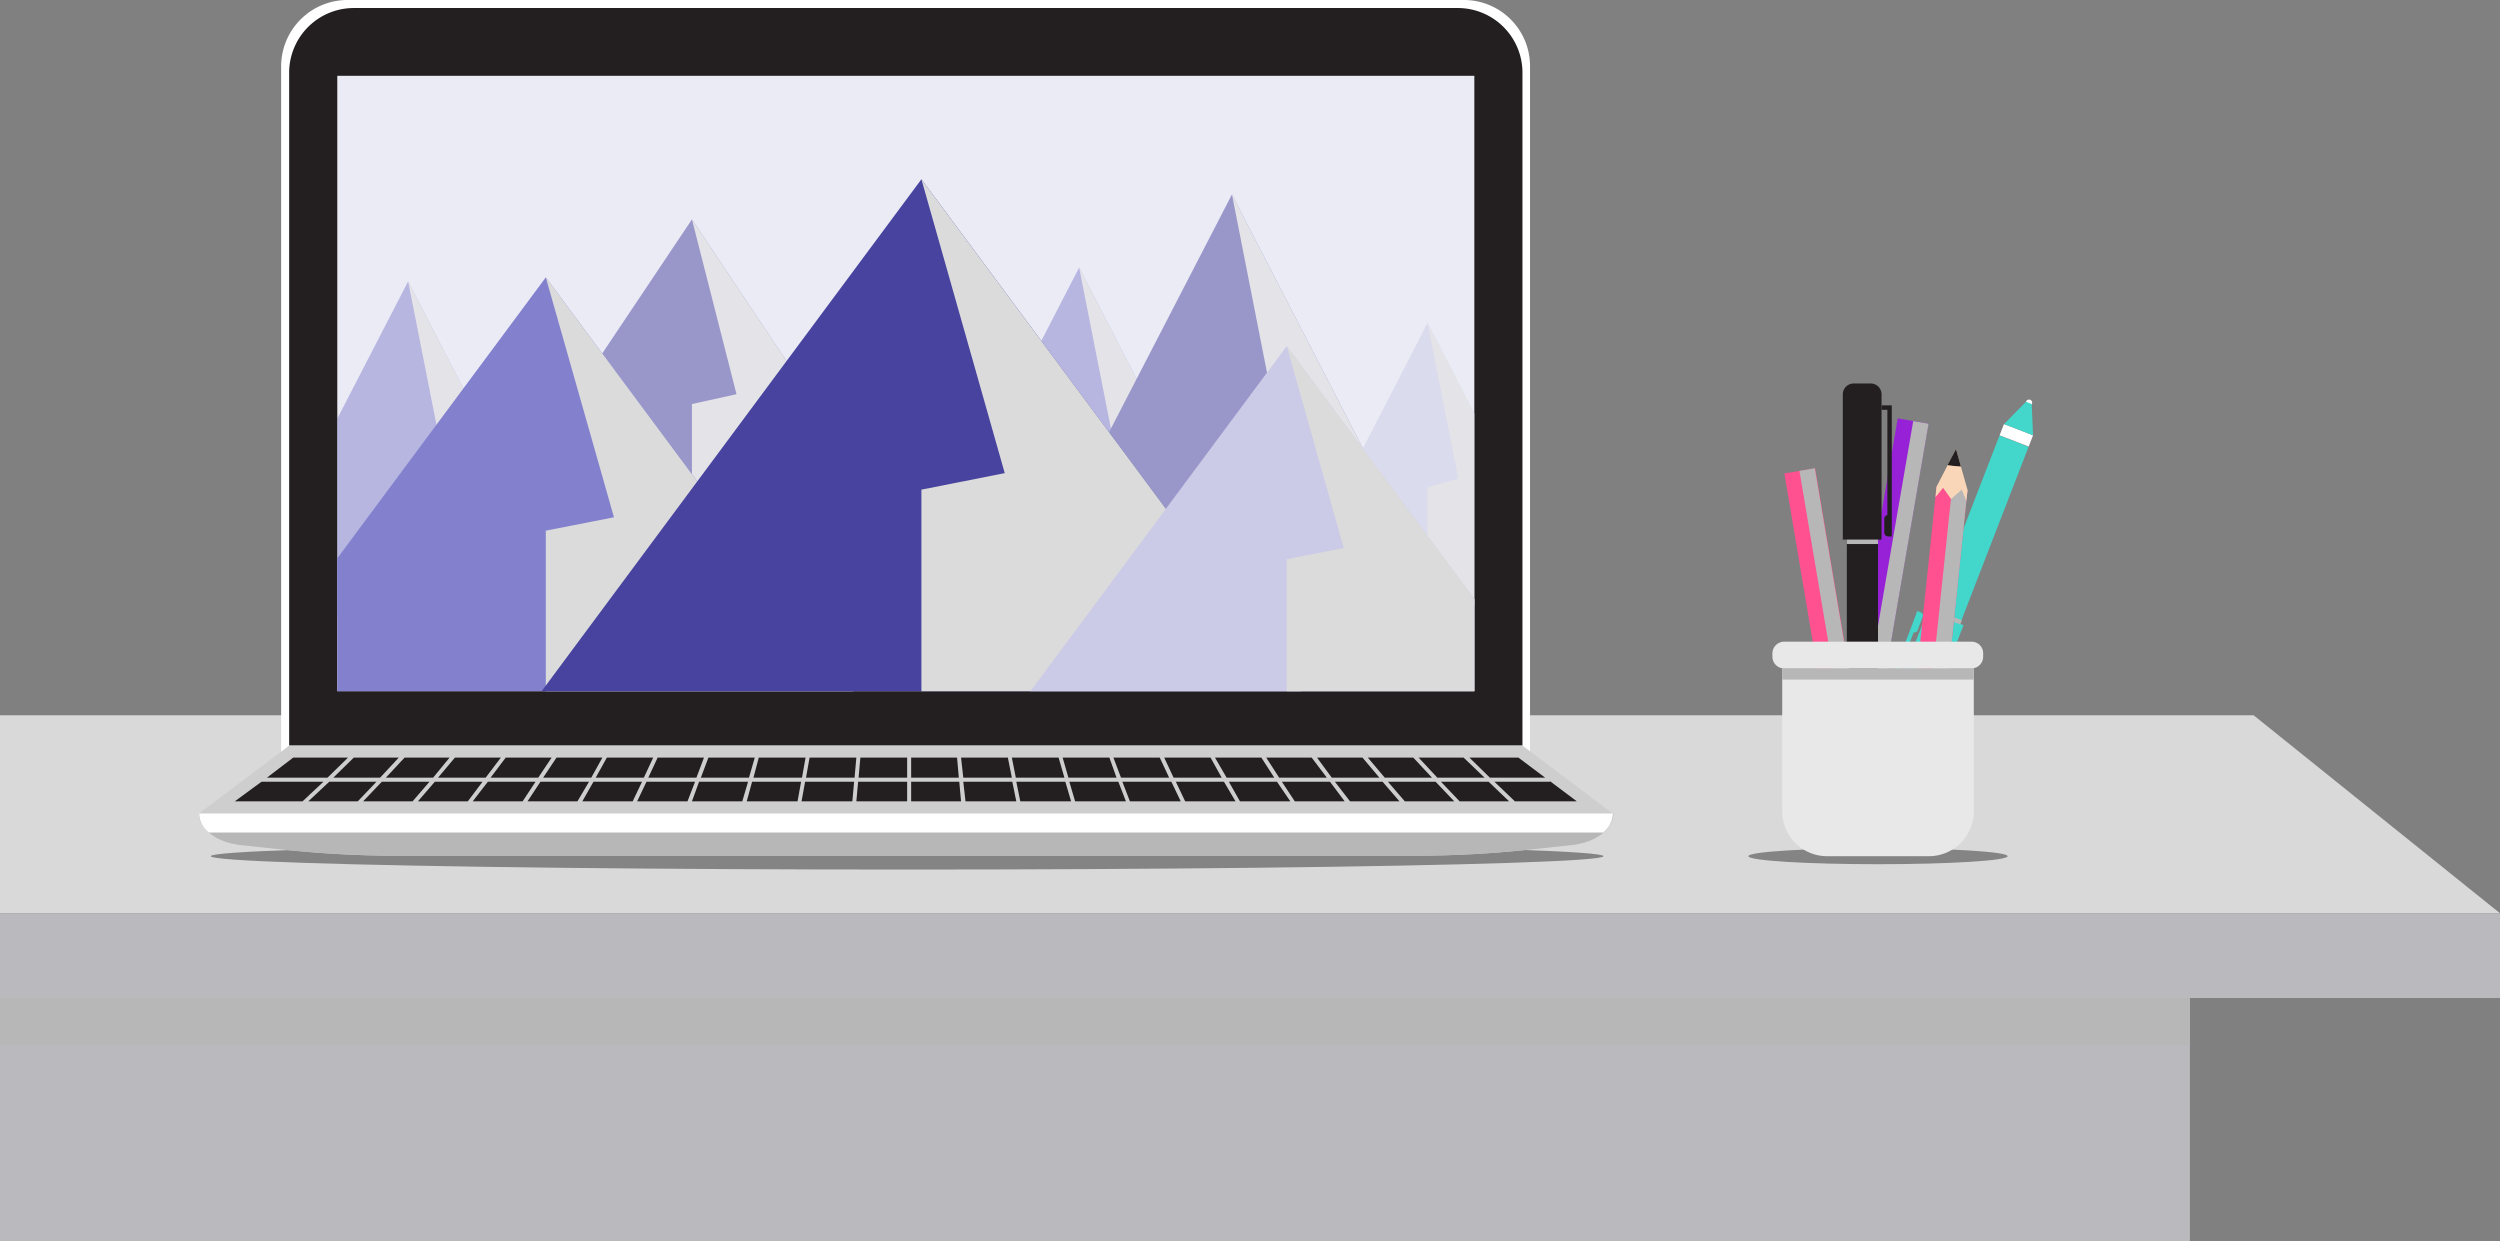 <svg id="Group_2" data-name="Group 2" xmlns="http://www.w3.org/2000/svg" xmlns:xlink="http://www.w3.org/1999/xlink" viewBox="0 0 501 248.7">
  <rect x="0" y="0" width="501" height="248.7" fill="#808080" stroke="none"/>
  <defs>
    <style>
      .cls-1 {
        fill: #d9d9da;
      }

      .cls-2 {
        fill: #848484;
      }

      .cls-3 {
        fill: #9721d6;
      }

      .cls-4 {
        fill: #b7b7b7;
      }

      .cls-5 {
        fill: #f9d6b7;
      }

      .cls-6 {
        fill: #231f20;
      }

      .cls-7 {
        fill: #cececf;
      }

      .cls-8 {
        fill: #3a3436;
      }

      .cls-9 {
        fill: #fff;
      }

      .cls-10 {
        fill: #43d6cb;
      }

      .cls-11 {
        fill: #ff508f;
      }

      .cls-12 {
        fill: #ebebf5;
      }

      .cls-13 {
        opacity: 0.5;
      }

      .cls-13, .cls-18 {
        clip-path: url(#clip-path);
      }

      .cls-14 {
        fill: #8381ce;
      }

      .cls-15 {
        fill: #dbdbdb;
      }

      .cls-16 {
        fill: #47439e;
      }

      .cls-17 {
        fill: #cccbe7;
      }

      .cls-19 {
        fill: #bababe;
      }

      .cls-20 {
        fill: #e8e8e8;
      }
    </style>
    <clipPath id="clip-path">
      <rect id="Rectangle_2" data-name="Rectangle 2" width="227.865" height="123.322"/>
    </clipPath>
  </defs>
  <path id="XMLID_194_" class="cls-1" d="M501,200.078H0V160.4H451.623Z" transform="translate(0 -17.06)"/>
  <ellipse id="XMLID_193_" class="cls-2" cx="139.559" cy="2.681" rx="139.559" ry="2.681" transform="translate(42.234 168.898)"/>
  <ellipse id="XMLID_178_" class="cls-2" cx="25.983" cy="1.609" rx="25.983" ry="1.609" transform="translate(350.37 169.97)"/>
  <g id="XMLID_121_" transform="translate(370.575 83.842)">
    <path id="XMLID_177_" class="cls-3" d="M0,0H6.25l.007,51.294H.007Z" transform="translate(9.732 0) rotate(9.77)"/>
    <path id="XMLID_124_" class="cls-4" d="M0,0H3.125l.007,51.294H.007Z" transform="translate(12.834 0.537) rotate(9.77)"/>
    <path id="XMLID_123_" class="cls-5" d="M416.2,150.155l1.786,8.4,4.375-7.328.357-2.055-1.518,1.877-1.518-2.413-2.143,1.787-.982-2.323Z" transform="translate(-415.155 -99.593)"/>
    <path id="XMLID_122_" class="cls-6" d="M418.1,159.375l1.875-3.128-1.339-.268a6.886,6.886,0,0,0-1.339-.179Z" transform="translate(-415.272 -100.412)"/>
  </g>
  <g id="XMLID_113_" transform="translate(369.299 76.853)">
    <ellipse id="XMLID_120_" class="cls-7" cx="0.625" cy="0.626" rx="0.625" ry="0.626" transform="translate(3.304 77.032)"/>
    <rect id="XMLID_119_" class="cls-6" width="6.25" height="62.912" transform="translate(0.804 6.524)"/>
    <path id="XMLID_118_" class="cls-6" d="M421.368,117.277H413.6V88.145A2.174,2.174,0,0,1,415.743,86h3.482a2.174,2.174,0,0,1,2.143,2.145v29.133Z" transform="translate(-413.6 -86)"/>
    <rect id="XMLID_117_" class="cls-4" width="6.25" height="0.894" transform="translate(0.804 31.277)"/>
    <path id="XMLID_116_" class="cls-6" d="M422.3,90.9v.894h1.161v21.09a.758.758,0,0,0-.625.715v2.77a.8.8,0,0,0,.8.8h.714V90.9Z" transform="translate(-414.532 -86.521)"/>
    <rect id="XMLID_115_" class="cls-8" width="6.25" height="2.413" transform="translate(0.804 69.436)"/>
    <path id="XMLID_114_" class="cls-6" d="M418.161,172.209l2.589-5.809H414.5l2.5,5.809Z" transform="translate(-413.696 -94.551)"/>
  </g>
  <g id="XMLID_105_" transform="translate(374.745 80.07)">
    <ellipse id="XMLID_112_" class="cls-9" cx="0.625" cy="0.626" rx="0.625" ry="0.626" transform="translate(31.251)"/>
    <path id="XMLID_111_" class="cls-10" d="M0,0,6.251,0l.018,62.905-6.251,0Z" transform="translate(9.083 68.137) rotate(-158.832)"/>
    <path id="XMLID_110_" class="cls-10" d="M431.312,137.1l7.232,2.77-10.536,27.167a2.225,2.225,0,0,1-2.768,1.251l-3.3-1.251a2.228,2.228,0,0,1-1.25-2.77Z" transform="translate(-419.794 -94.652)"/>
    <path id="XMLID_109_" class="cls-4" d="M0,0,6.251,0V.9L0,.894Z" transform="translate(18.085 45.069) rotate(-158.832)"/>
    <path id="XMLID_108_" class="cls-10" d="M421.575,162.2l.357-.8-1.071-.447,7.59-19.66a.639.639,0,0,0,.8-.447l.982-2.592a.676.676,0,0,0-.446-.983l-.625-.268-.446,1.251-1.071,2.86L419.7,161.575Z" transform="translate(-419.7 -94.641)"/>
    <path id="XMLID_107_" class="cls-9" d="M0,0,6.251,0V2.414L0,2.413Z" transform="translate(31.805 9.417) rotate(-158.832)"/>
    <path id="XMLID_106_" class="cls-10" d="M454.175,90.1,449.8,94.568l5.8,2.234-.268-6.255Z" transform="translate(-422.924 -89.653)"/>
  </g>
  <g id="XMLID_100_" transform="translate(356.578 93.838)">
    <path id="XMLID_104_" class="cls-11" d="M1.007.128h6.25L7.251,51.421H1Z" transform="translate(0 1.082) rotate(-9.573)"/>
    <path id="XMLID_103_" class="cls-4" d="M1.006.073H4.131L4.124,51.366H1Z" transform="translate(3.024 0.619) rotate(-9.573)"/>
    <path id="XMLID_102_" class="cls-5" d="M409.957,162.428l4.375,7.328,1.786-8.4-.357-2.055-.8,2.234-2.322-1.7L411.3,162.16l-1.7-1.787Z" transform="translate(-400.451 -110.781)"/>
    <path id="XMLID_101_" class="cls-6" d="M414.664,170.575l.714-3.575c-.446.089-.893.089-1.339.179l-1.339.268Z" transform="translate(-400.783 -111.6)"/>
  </g>
  <g id="XMLID_95_" transform="translate(382.09 89.99)">
    <path id="XMLID_99_" class="cls-11" d="M0,0H6.25l0,51.294H0Z" transform="matrix(0.995, 0.104, -0.104, 0.995, 5.976, 7.6)"/>
    <path id="XMLID_98_" class="cls-4" d="M0,0H3.125l0,51.294H0Z" transform="matrix(0.995, 0.104, -0.104, 0.995, 9.091, 7.942)"/>
    <path id="XMLID_97_" class="cls-5" d="M434.579,108.3l3.929-7.6,2.322,8.221-.268,2.145-.893-2.234-2.143,1.877-1.607-2.234-1.518,1.877Z" transform="translate(-428.619 -100.7)"/>
    <path id="XMLID_96_" class="cls-6" d="M438.8,100.7l.982,3.485c-.446,0-.893-.089-1.339-.089-.446-.089-.893-.089-1.339-.179Z" transform="translate(-428.908 -100.7)"/>
  </g>
  <g id="XMLID_8_" transform="translate(39.912)">
    <path id="XMLID_94_" class="cls-7" d="M186.312,182.4H44.7c0,3.128,3.482,5.809,8.3,6.345l7.5.8a215.161,215.161,0,0,0,24.019,1.34H288.28a215.161,215.161,0,0,0,24.019-1.34l7.5-.8c4.822-.536,8.3-3.217,8.3-6.345H186.312Z" transform="translate(-44.7 -19.4)"/>
    <path id="XMLID_93_" class="cls-9" d="M63.1,151.025V13.226A13.306,13.306,0,0,1,76.315,0H300.162a13.248,13.248,0,0,1,13.215,13.226v137.8Z" transform="translate(-46.671)"/>
    <path id="XMLID_92_" class="cls-6" d="M299.1,1.8H77.847A12.962,12.962,0,0,0,64.9,14.758v134.85H312.052V14.758A12.962,12.962,0,0,0,299.1,1.8Z" transform="translate(-46.864 -0.191)"/>
    <path id="XMLID_91_" class="cls-7" d="M309.888,167.2H62.736L44.7,180.783H327.924Z" transform="translate(-44.7 -17.783)"/>
    <rect id="XMLID_90_" class="cls-12" width="227.865" height="123.322" transform="translate(27.68 15.192)"/>
    <g id="XMLID_62_" transform="translate(27.68 15.192)">
      <g id="XMLID_83_" class="cls-13">
        <path id="XMLID_89_" class="cls-14" d="M238.033,60,203.3,127.291h69.467Z" transform="translate(-89.367 -21.573)"/>
        <path id="XMLID_88_" class="cls-15" d="M276.933,127.291,242.2,60l7.322,37.086L242.2,99.141v28.15Z" transform="translate(-93.534 -21.573)"/>
        <path id="XMLID_87_" class="cls-16" d="M271.391,43.6,228.8,125.994h85.092Z" transform="translate(-92.099 -19.829)"/>
        <path id="XMLID_86_" class="cls-15" d="M319,125.994,276.5,43.6,285.429,89,276.5,91.5v34.495Z" transform="translate(-97.208 -19.829)"/>
        <path id="XMLID_85_" class="cls-17" d="M316.9,72.4l-29.2,56.657h58.395Z" transform="translate(-98.408 -22.892)"/>
        <path id="XMLID_84_" class="cls-15" d="M349.6,129.057,320.4,72.4l6.161,31.188-6.161,1.787v23.681Z" transform="translate(-101.91 -22.892)"/>
      </g>
      <g id="XMLID_71_" class="cls-13">
        <path id="XMLID_82_" class="cls-14" d="M87.433,63.1,52.7,130.391h69.467Z" transform="translate(-73.236 -21.903)"/>
        <path id="XMLID_81_" class="cls-15" d="M126.333,130.391,91.6,63.1l7.322,37.086L91.6,102.241v28.15Z" transform="translate(-77.403 -21.903)"/>
        <g id="Group_1" data-name="Group 1" transform="translate(28.483 28.775)">
          <path id="XMLID_80_" class="cls-16" d="M150.191,49.2,107.6,112.827h85.092Z" transform="translate(-107.6 -49.2)"/>
          <path id="XMLID_79_" class="cls-15" d="M197.8,112.827,155.3,49.2l8.929,35.031L155.3,86.2v26.63Z" transform="translate(-112.709 -49.2)"/>
        </g>
        <path id="XMLID_78_" class="cls-17" d="M181.5,72.4l-29.2,56.657h58.484Z" transform="translate(-83.905 -22.892)"/>
        <path id="XMLID_72_" class="cls-15" d="M214.287,129.057,185,72.4l6.161,31.188L185,105.375v23.681Z" transform="translate(-87.407 -22.892)"/>
      </g>
      <g id="XMLID_64_" class="cls-18">
        <path id="XMLID_70_" class="cls-14" d="M114.734,62.2,50,149.419H179.469Z" transform="translate(-72.947 -21.807)"/>
        <path id="XMLID_69_" class="cls-15" d="M187.234,149.419,122.5,62.2l13.661,48.078L122.5,112.959v36.461Z" transform="translate(-80.713 -21.807)"/>
        <path id="XMLID_68_" class="cls-16" d="M197.289,40.2,118,147.079H276.577Z" transform="translate(-80.231 -19.468)"/>
        <path id="XMLID_67_" class="cls-15" d="M286.089,147.079,206.8,40.2l16.7,58.891L206.8,102.4v44.682Z" transform="translate(-89.742 -19.468)"/>
        <path id="XMLID_66_" class="cls-17" d="M282.255,77.6,227.7,151.057H336.722Z" transform="translate(-91.981 -23.445)"/>
        <path id="XMLID_65_" class="cls-15" d="M343.266,151.057,288.8,77.6l11.429,40.482L288.8,120.316v30.741Z" transform="translate(-98.525 -23.445)"/>
      </g>
    </g>
    <path id="XMLID_59_" class="cls-4" d="M186.312,182.4H44.7c0,3.128,3.482,5.809,8.3,6.345l7.5.8a215.161,215.161,0,0,0,24.019,1.34H288.28a215.161,215.161,0,0,0,24.019-1.34l7.5-.8c4.822-.536,8.3-3.217,8.3-6.345H186.312Z" transform="translate(-44.7 -19.4)"/>
    <path id="XMLID_58_" class="cls-9" d="M46.664,186.243H326.049a5.1,5.1,0,0,0,1.964-3.843H44.7A5.1,5.1,0,0,0,46.664,186.243Z" transform="translate(-44.7 -19.4)"/>
    <g id="XMLID_9_" transform="translate(7.143 151.829)">
      <path id="XMLID_57_" class="cls-6" d="M133.7,173.921h9.643l1.875-4.021h-9.286Z" transform="translate(-61.376 -169.9)"/>
      <path id="XMLID_56_" class="cls-6" d="M121.9,173.921h9.643l2.232-4.021h-9.2Z" transform="translate(-60.112 -169.9)"/>
      <path id="XMLID_55_" class="cls-6" d="M190.99,169.9h-9.375l-.714,4.021h9.732Z" transform="translate(-66.432 -169.9)"/>
      <path id="XMLID_54_" class="cls-6" d="M145.5,173.921h9.643l1.518-4.021h-9.286Z" transform="translate(-62.64 -169.9)"/>
      <path id="XMLID_53_" class="cls-6" d="M157.3,173.921h9.643L168.1,169.9h-9.286Z" transform="translate(-63.904 -169.9)"/>
      <path id="XMLID_52_" class="cls-6" d="M179.547,169.9h-9.375l-1.071,4.021h9.732Z" transform="translate(-65.168 -169.9)"/>
      <path id="XMLID_51_" class="cls-6" d="M98.3,173.921h9.554l3.036-4.021h-9.2Z" transform="translate(-57.584 -169.9)"/>
      <path id="XMLID_50_" class="cls-6" d="M74.8,173.921h9.375l3.75-4.021H78.907Z" transform="translate(-55.067 -169.9)"/>
      <path id="XMLID_49_" class="cls-6" d="M110.1,173.921h9.554l2.679-4.021h-9.2Z" transform="translate(-58.848 -169.9)"/>
      <path id="XMLID_48_" class="cls-6" d="M69.2,179.232h9.911l3.75-3.932H73.4Z" transform="translate(-54.467 -170.474)"/>
      <path id="XMLID_47_" class="cls-6" d="M192.7,173.921h9.732V169.9h-9.375Z" transform="translate(-67.696 -169.9)"/>
      <path id="XMLID_46_" class="cls-6" d="M86.6,173.921h9.465l3.3-4.021H90.35Z" transform="translate(-56.331 -169.9)"/>
      <path id="XMLID_45_" class="cls-6" d="M251.418,173.921h9.643l-1.875-4.021H249.9Z" transform="translate(-73.822 -169.9)"/>
      <path id="XMLID_44_" class="cls-6" d="M286.789,173.921h9.554l-3.036-4.021H284.2Z" transform="translate(-77.496 -169.9)"/>
      <path id="XMLID_43_" class="cls-6" d="M298.547,173.921H308.1l-3.393-4.021H295.6Z" transform="translate(-78.717 -169.9)"/>
      <path id="XMLID_42_" class="cls-6" d="M310.393,173.921h9.465l-3.75-4.021H307Z" transform="translate(-79.938 -169.9)"/>
      <path id="XMLID_41_" class="cls-6" d="M275.022,173.921h9.554l-2.589-4.021H272.7Z" transform="translate(-76.264 -169.9)"/>
      <path id="XMLID_40_" class="cls-6" d="M331.615,173.921l-4.2-4.021H318.4l3.75,4.021Z" transform="translate(-81.159 -169.9)"/>
      <path id="XMLID_39_" class="cls-6" d="M216.146,173.921h9.732l-.8-4.021H215.7Z" transform="translate(-70.159 -169.9)"/>
      <path id="XMLID_38_" class="cls-6" d="M227.9,173.921h9.732l-1.161-4.021H227.1Z" transform="translate(-71.38 -169.9)"/>
      <path id="XMLID_37_" class="cls-6" d="M204.5,173.921h9.554L213.7,169.9h-9.2Z" transform="translate(-68.959 -169.9)"/>
      <path id="XMLID_36_" class="cls-6" d="M239.661,173.921H249.3l-1.429-4.021H238.5Z" transform="translate(-72.601 -169.9)"/>
      <path id="XMLID_35_" class="cls-6" d="M263.175,173.921h9.643l-2.232-4.021H261.3Z" transform="translate(-75.043 -169.9)"/>
      <path id="XMLID_34_" class="cls-6" d="M94.8,175.3H85.25l-3.75,3.932h9.911Z" transform="translate(-55.785 -170.474)"/>
      <path id="XMLID_33_" class="cls-6" d="M321.054,175.3H311.5l3.393,3.932H324.8Z" transform="translate(-80.42 -170.474)"/>
      <path id="XMLID_32_" class="cls-6" d="M285.443,175.3H275.8l2.232,3.932h10.09Z" transform="translate(-76.596 -170.474)"/>
      <path id="XMLID_31_" class="cls-6" d="M297.343,175.3H287.7l2.589,3.932h10Z" transform="translate(-77.871 -170.474)"/>
      <path id="XMLID_30_" class="cls-6" d="M273.543,175.3H263.9l1.875,3.932h10.09Z" transform="translate(-75.322 -170.474)"/>
      <path id="XMLID_29_" class="cls-6" d="M261.722,175.3H251.9l1.518,3.932H263.6Z" transform="translate(-74.037 -170.474)"/>
      <path id="XMLID_28_" class="cls-6" d="M309.154,175.3H299.6l3.036,3.932h9.911Z" transform="translate(-79.146 -170.474)"/>
      <path id="XMLID_27_" class="cls-6" d="M346.561,175.2v.089H335.4l4.107,3.932h12.411Z" transform="translate(-82.98 -170.464)"/>
      <path id="XMLID_26_" class="cls-6" d="M72.043,173.921l4.107-4.021H65.168L59.9,173.921Z" transform="translate(-53.471 -169.9)"/>
      <path id="XMLID_25_" class="cls-6" d="M70.468,175.3H58.057L52.7,179.232H66.272Z" transform="translate(-52.7 -170.474)"/>
      <path id="XMLID_24_" class="cls-6" d="M249.822,175.3H240l1.161,3.932H251.34Z" transform="translate(-72.762 -170.474)"/>
      <path id="XMLID_23_" class="cls-6" d="M332.954,175.3H323.4l3.75,3.932h9.911Z" transform="translate(-81.695 -170.474)"/>
      <path id="XMLID_22_" class="cls-6" d="M333.907,173.921h11.072l-5.357-4.021H329.8Z" transform="translate(-82.38 -169.9)"/>
      <path id="XMLID_21_" class="cls-6" d="M106.747,175.3H97.193L93.8,179.232h10Z" transform="translate(-57.102 -170.474)"/>
      <path id="XMLID_20_" class="cls-6" d="M154.608,175.3h-9.732L143,179.232h10.09Z" transform="translate(-62.372 -170.474)"/>
      <path id="XMLID_19_" class="cls-6" d="M142.665,175.3h-9.732l-2.232,3.932h10.09Z" transform="translate(-61.055 -170.474)"/>
      <path id="XMLID_18_" class="cls-6" d="M166.55,175.3h-9.822l-1.429,3.932h10.09Z" transform="translate(-63.69 -170.474)"/>
      <path id="XMLID_17_" class="cls-6" d="M130.722,175.3h-9.732l-2.589,3.932h10Z" transform="translate(-59.737 -170.474)"/>
      <path id="XMLID_16_" class="cls-6" d="M118.69,175.3h-9.554l-3.036,3.932h10Z" transform="translate(-58.42 -170.474)"/>
      <path id="XMLID_15_" class="cls-6" d="M178.493,175.3h-9.822l-1.071,3.932h10.179Z" transform="translate(-65.007 -170.474)"/>
      <path id="XMLID_14_" class="cls-6" d="M226.022,175.3H216.2l.446,3.932h10.179Z" transform="translate(-70.213 -170.474)"/>
      <path id="XMLID_13_" class="cls-6" d="M214.143,175.3H204.5v3.932h10Z" transform="translate(-68.959 -170.474)"/>
      <path id="XMLID_12_" class="cls-6" d="M190.436,175.3h-9.822l-.714,3.932h10.179Z" transform="translate(-66.325 -170.474)"/>
      <path id="XMLID_11_" class="cls-6" d="M237.922,175.3H228.1l.8,3.932h10.179Z" transform="translate(-71.487 -170.474)"/>
      <path id="XMLID_10_" class="cls-6" d="M202.379,175.3h-9.822l-.357,3.932h10.179Z" transform="translate(-67.642 -170.474)"/>
    </g>
  </g>
  <rect id="XMLID_7_" class="cls-19" width="501" height="16.979" transform="translate(0 183.017)"/>
  <rect id="XMLID_6_" class="cls-19" width="438.855" height="48.703" transform="translate(0 199.997)"/>
  <rect id="XMLID_5_" class="cls-4" width="438.855" height="9.473" transform="translate(0 199.997)"/>
  <path id="XMLID_4_" class="cls-20" d="M438.394,149.9H400v28.6a9,9,0,0,0,9.018,9.026h20.358a9,9,0,0,0,9.018-9.026Z" transform="translate(-42.844 -15.943)"/>
  <path id="XMLID_2_" class="cls-20" d="M437.712,143.9H400.122a2.365,2.365,0,0,0-2.322,2.323v.715a2.365,2.365,0,0,0,2.322,2.323h37.591a2.365,2.365,0,0,0,2.322-2.323v-.715A2.306,2.306,0,0,0,437.712,143.9Z" transform="translate(-42.609 -15.305)"/>
  <rect id="XMLID_1_" class="cls-4" width="38.394" height="2.234" transform="translate(357.156 133.957)"/>
</svg>
